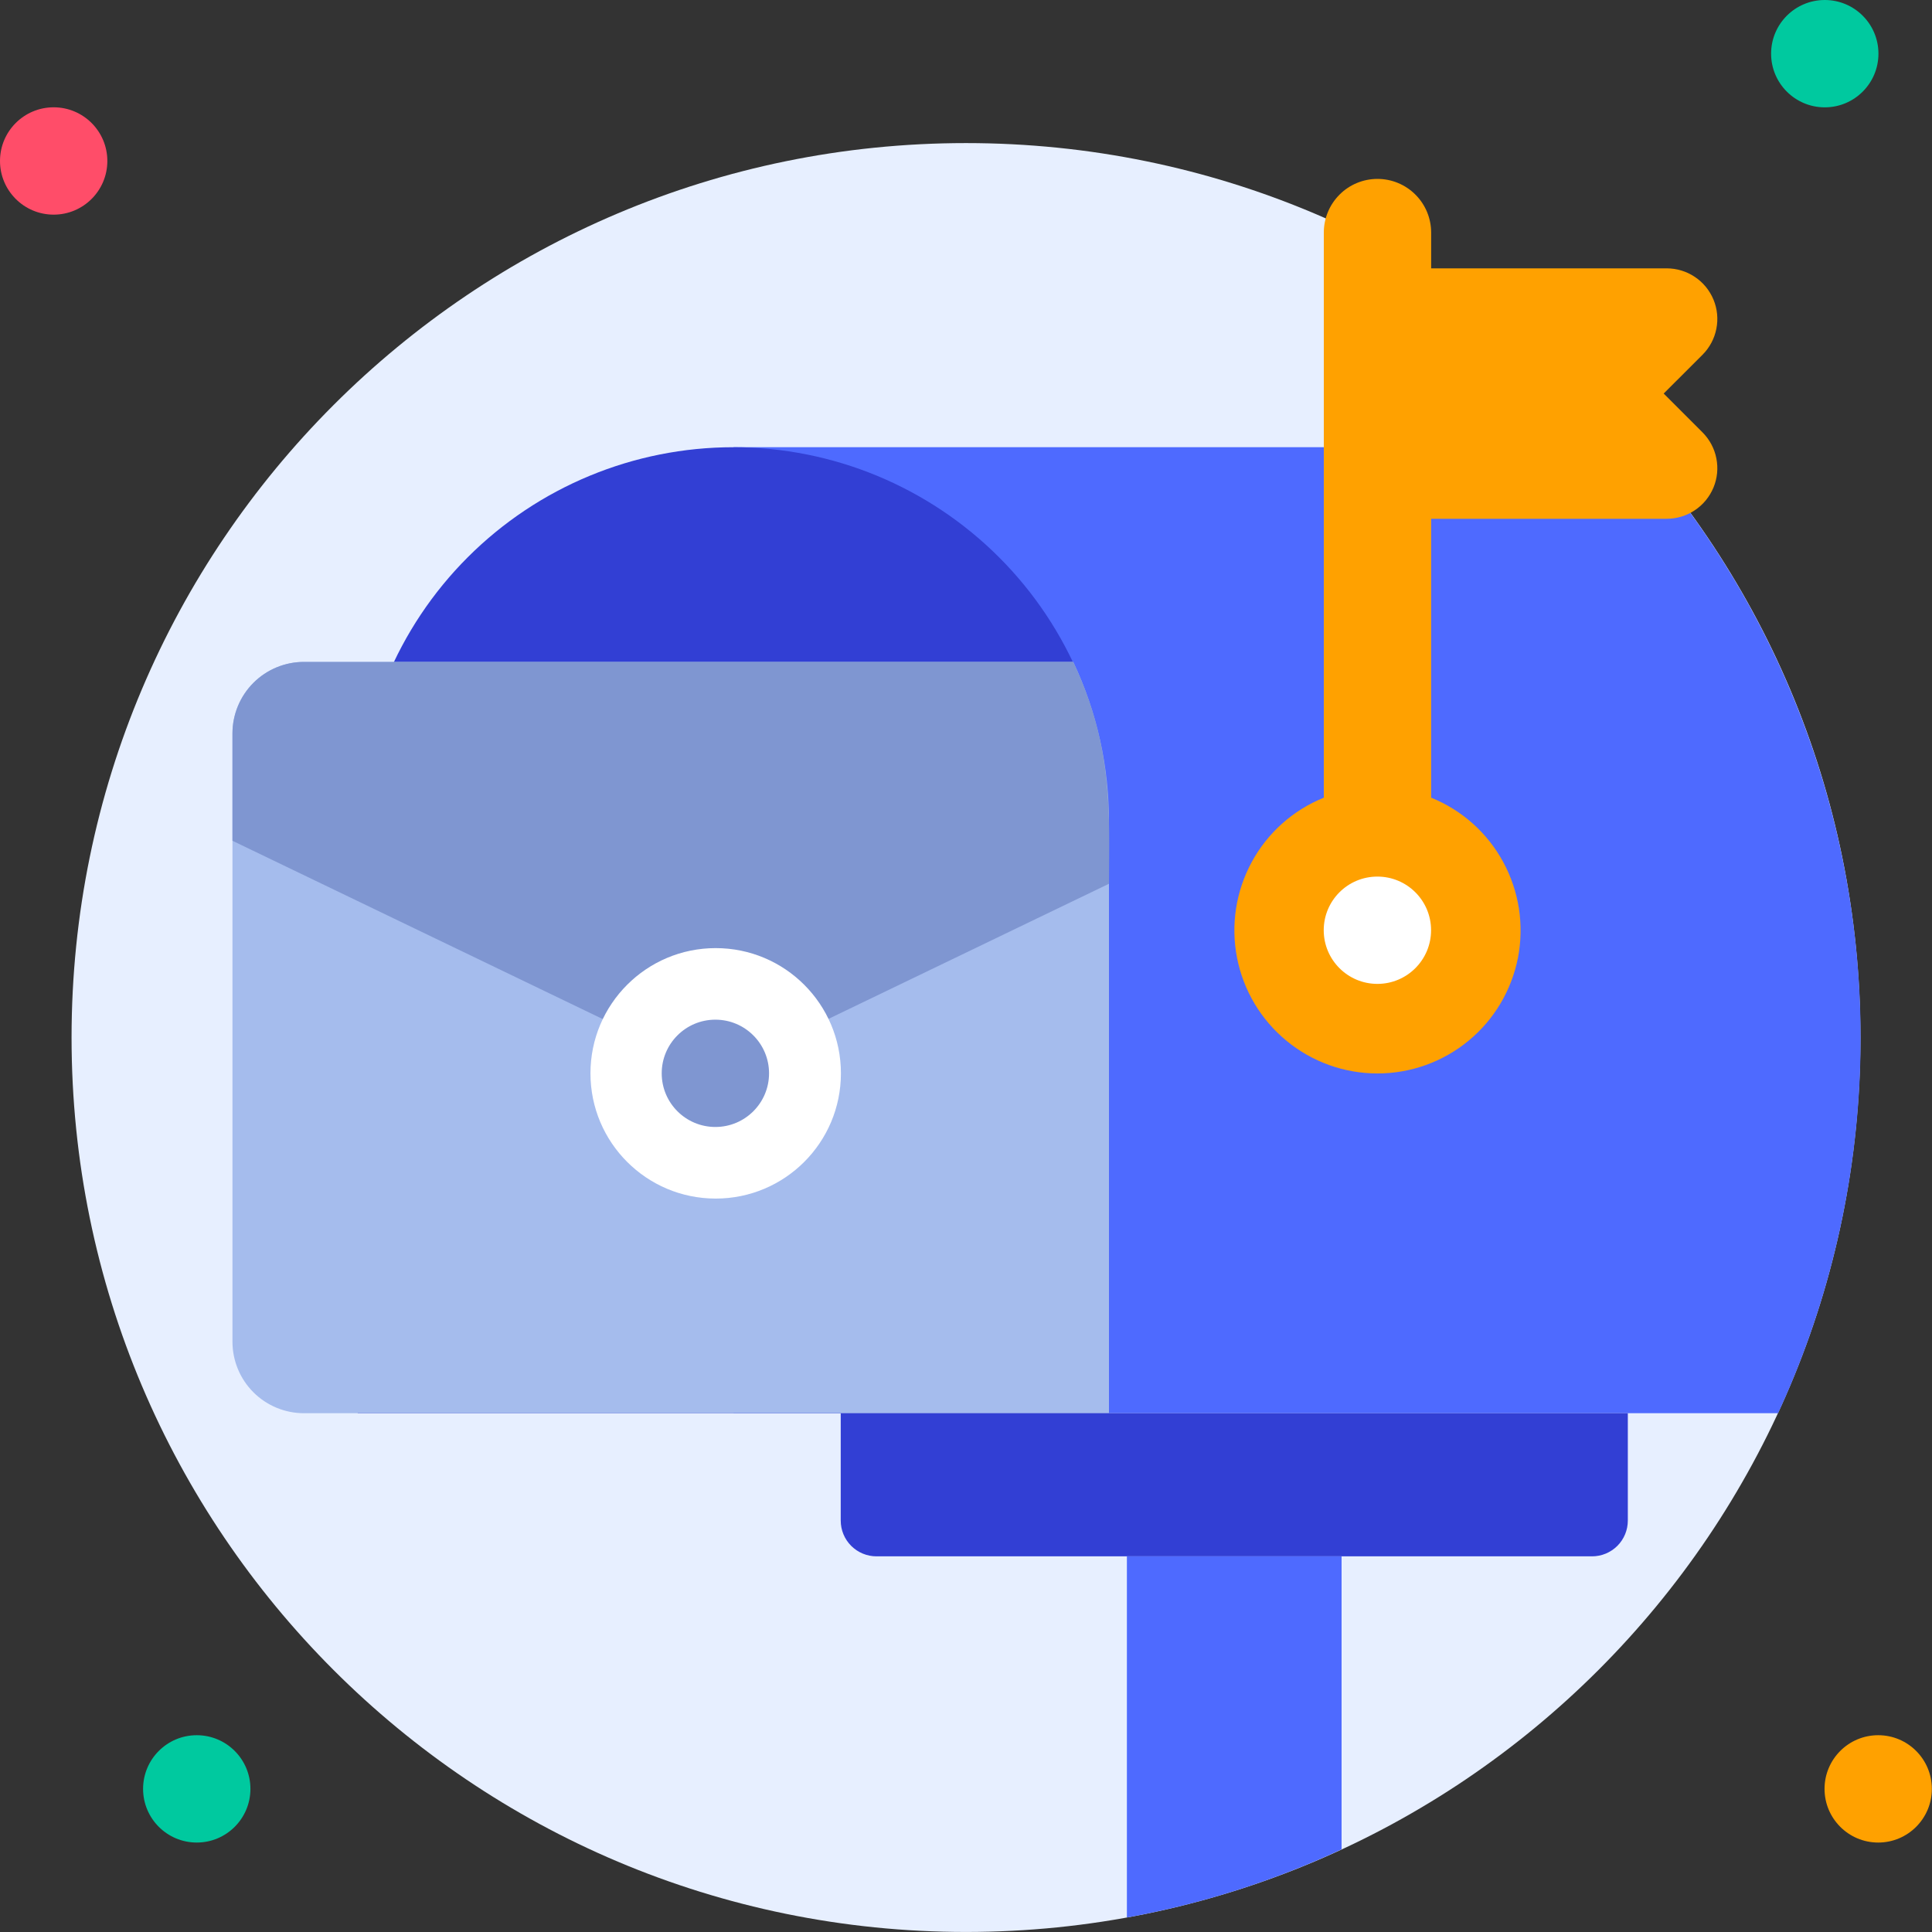 <svg width="50" height="50" viewBox="0 0 50 50" fill="none" xmlns="http://www.w3.org/2000/svg">
<rect x="0" y="0" width="50" height="50" fill="#333333" stroke="none"/>
<path d="M25 49.999C37.784 49.999 48.148 39.636 48.148 26.851C48.148 14.067 37.784 3.703 25 3.703C12.215 3.703 1.852 14.067 1.852 26.851C1.852 39.636 12.215 49.999 25 49.999Z" fill="#E7EFFF"/>
<path d="M1.389 5.555C2.156 5.555 2.778 4.933 2.778 4.166C2.778 3.399 2.156 2.777 1.389 2.777C0.622 2.777 0 3.399 0 4.166C0 4.933 0.622 5.555 1.389 5.555Z" fill="#FF4D69"/>
<path d="M47.225 2.778C47.992 2.778 48.614 2.156 48.614 1.389C48.614 0.622 47.992 0 47.225 0C46.458 0 45.836 0.622 45.836 1.389C45.836 2.156 46.458 2.778 47.225 2.778Z" fill="#00C99F"/>
<path d="M48.608 47.685C49.375 47.685 49.996 47.063 49.996 46.296C49.996 45.529 49.375 44.907 48.608 44.907C47.841 44.907 47.219 45.529 47.219 46.296C47.219 47.063 47.841 47.685 48.608 47.685Z" fill="#FFA100"/>
<path d="M5.092 47.685C5.859 47.685 6.481 47.063 6.481 46.296C6.481 45.529 5.859 44.907 5.092 44.907C4.325 44.907 3.703 45.529 3.703 46.296C3.703 47.063 4.325 47.685 5.092 47.685Z" fill="#00C99F"/>
<path d="M46.017 36.574H18.984V11.574H42.387C45.349 14.942 47.269 19.097 47.913 23.535C48.557 27.974 47.898 32.503 46.017 36.574Z" fill="#4E6AFF"/>
<path d="M28.702 36.574H9.258V21.296C9.258 18.718 10.282 16.245 12.105 14.422C13.929 12.598 16.401 11.574 18.98 11.574C21.558 11.574 24.031 12.598 25.855 14.422C27.678 16.245 28.702 18.718 28.702 21.296V36.574ZM21.758 36.574H42.128V39.352C42.128 39.598 42.031 39.833 41.857 40.007C41.683 40.18 41.448 40.278 41.202 40.278H22.684C22.438 40.278 22.203 40.18 22.029 40.007C21.855 39.833 21.758 39.598 21.758 39.352V36.574Z" fill="#323FD4"/>
<path d="M34.72 40.277V47.861C32.951 48.684 31.084 49.277 29.164 49.625V40.277H34.72Z" fill="#4E6AFF"/>
<path d="M43.135 6.945H37.038V6.019C37.038 5.65 36.892 5.297 36.631 5.037C36.371 4.776 36.017 4.63 35.649 4.63C35.281 4.63 34.927 4.776 34.667 5.037C34.407 5.297 34.26 5.65 34.26 6.019V20.644C33.463 20.966 32.803 21.555 32.394 22.311C31.984 23.067 31.849 23.941 32.014 24.785C32.178 25.628 32.63 26.389 33.294 26.935C33.957 27.482 34.789 27.781 35.649 27.781C36.508 27.781 37.341 27.482 38.005 26.935C38.668 26.389 39.12 25.628 39.285 24.785C39.449 23.941 39.314 23.067 38.904 22.311C38.495 21.555 37.835 20.966 37.038 20.644V13.426H43.135C43.394 13.426 43.647 13.349 43.862 13.205C44.078 13.061 44.245 12.857 44.345 12.617C44.444 12.378 44.47 12.115 44.419 11.861C44.369 11.607 44.244 11.373 44.061 11.19L43.056 10.185L44.061 9.181C44.244 8.998 44.369 8.764 44.419 8.51C44.47 8.256 44.444 7.993 44.345 7.754C44.245 7.514 44.078 7.31 43.862 7.166C43.647 7.022 43.394 6.945 43.135 6.945Z" fill="#FFA100"/>
<path d="M35.647 25.463C36.414 25.463 37.036 24.841 37.036 24.074C37.036 23.307 36.414 22.686 35.647 22.686C34.88 22.686 34.258 23.307 34.258 24.074C34.258 24.841 34.88 25.463 35.647 25.463Z" fill="white"/>
<path d="M28.701 21.297V36.574H7.867C7.376 36.574 6.905 36.379 6.558 36.032C6.211 35.685 6.016 35.214 6.016 34.722V18.982C6.016 18.491 6.211 18.02 6.558 17.672C6.905 17.325 7.376 17.13 7.867 17.13H27.775C28.39 18.432 28.707 19.856 28.701 21.297Z" fill="#A5BCED"/>
<path d="M28.701 22.871L18.516 27.778L6.016 21.759V18.982C6.016 18.491 6.211 18.02 6.558 17.672C6.905 17.325 7.376 17.13 7.867 17.13H27.775C28.83 19.371 28.701 21.107 28.701 22.871Z" fill="#7F96D1"/>
<path d="M18.522 31.019C20.312 31.019 21.763 29.568 21.763 27.778C21.763 25.988 20.312 24.537 18.522 24.537C16.732 24.537 15.281 25.988 15.281 27.778C15.281 29.568 16.732 31.019 18.522 31.019Z" fill="white"/>
<path d="M18.514 29.166C19.281 29.166 19.903 28.545 19.903 27.778C19.903 27.011 19.281 26.389 18.514 26.389C17.747 26.389 17.125 27.011 17.125 27.778C17.125 28.545 17.747 29.166 18.514 29.166Z" fill="#7F96D1"/>
</svg>
